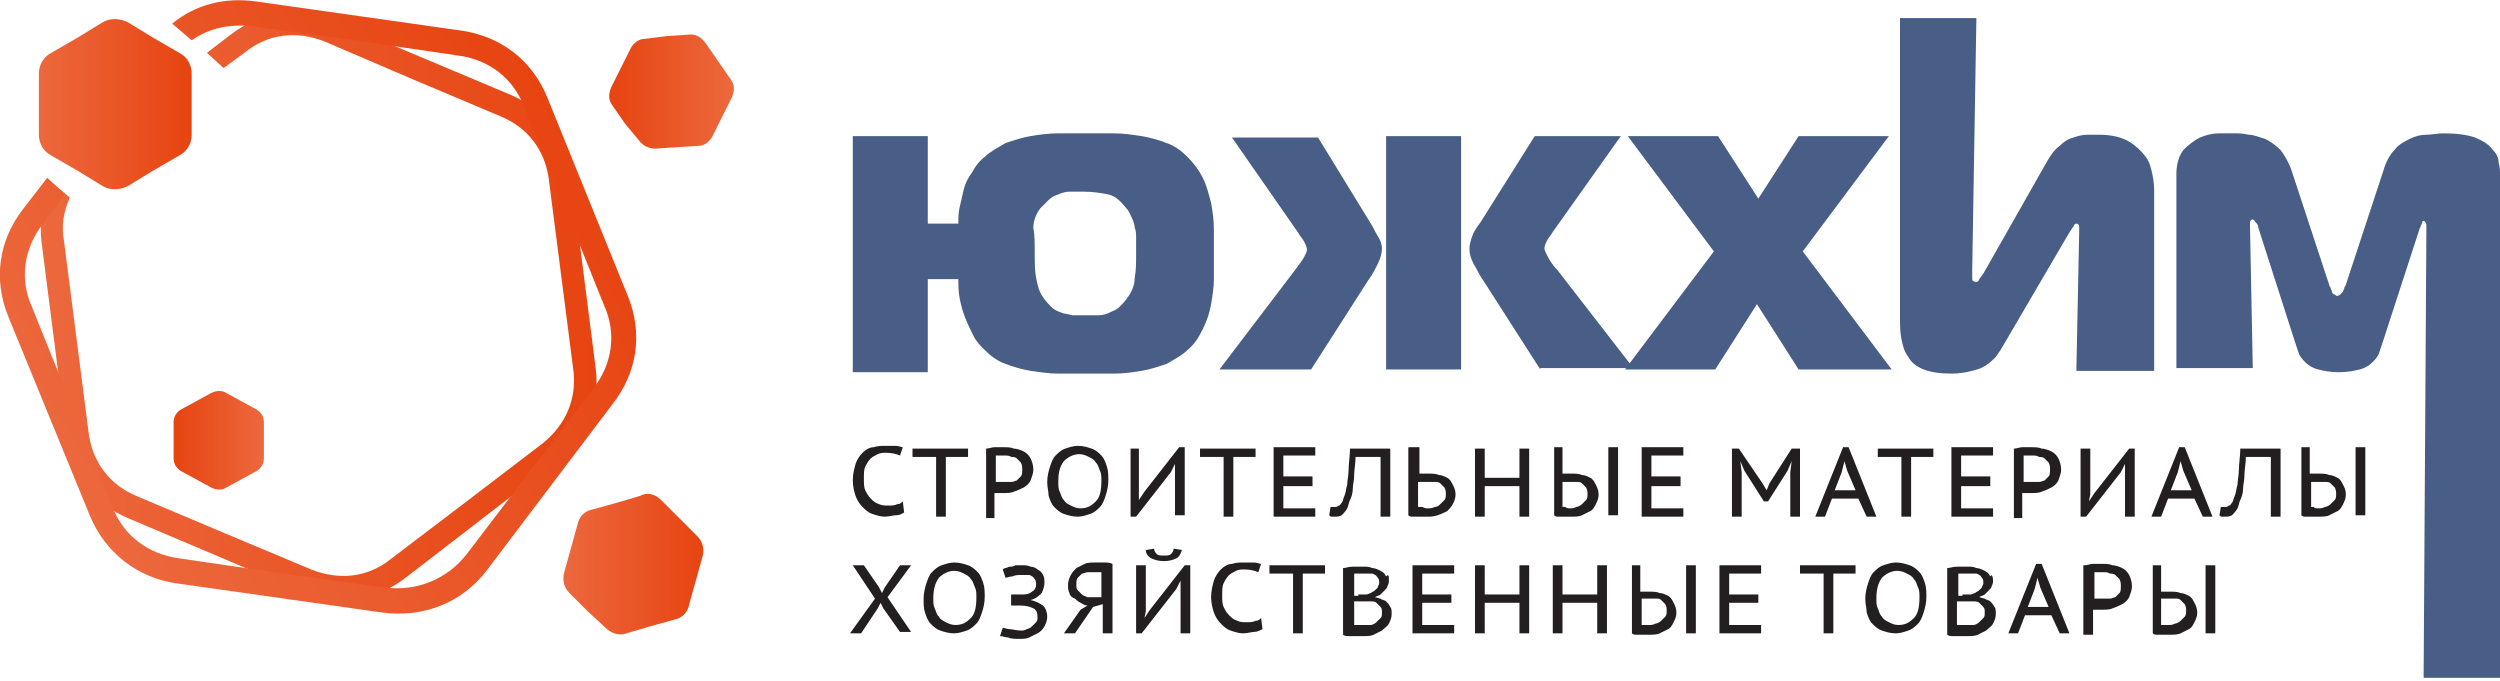 <svg version="1.1" id="Слой_1" xmlns="http://www.w3.org/2000/svg" x="0" y="0" viewBox="0 0 180 49" xml:space="preserve">
    <style>
        .st0{fill:#485e87}.st7{fill:#231f20}
    </style>
    <path class="st0" d="M171.6 24.5l-.3.9c-.1.3-.3.5-.5.7-.2.2-.5.4-.9.5-.4.1-.9.2-1.5.2s-1.1-.1-1.5-.2c-.4-.1-.7-.3-.9-.5-.2-.2-.4-.4-.5-.7l-.3-.9-2.6-8.1c0-.2-.1-.3-.2-.4-.1-.1-.1-.2-.2-.2s-.2.1-.2.2v.3l.2 10.2h-5.5v-14c0-.7.2-1.3.5-1.7.4-.4.8-.7 1.2-.9.5-.2.9-.3 1.4-.3h1c.4 0 .7 0 1.1.1.4 0 .8.2 1.2.3.4.2.8.5 1.1.8.3.4.6.9.8 1.5l2.7 8.2s0 .1.1.2c0 .1.1.2.1.3 0 .1.1.2.2.2.1.1.1.1.2.1 0 0 .1 0 .2-.1l.2-.2c0-.1.1-.2.1-.3 0-.1.1-.1.1-.2l2.7-8.2c.2-.7.5-1.2.8-1.5.3-.4.7-.6 1.1-.8.4-.2.8-.3 1.2-.3.4 0 .8-.1 1.2-.1 1 0 1.7.1 2.3.3.5.2 1 .5 1.2.8.3.3.5.6.5 1 .1.3.1.7.1.9v36.2h-5.5l.2-32.4c0-.2 0-.4-.1-.4 0-.1-.1-.1-.1-.1s-.1 0-.1.1-.1.2-.2.5l-2.6 8z"/>
    <path class="st0" d="M74.5 18.2c0 .7 0 1.3.1 1.8s.2 1 .5 1.4c.2.3.4.5.6.7.2.2.4.3.7.4.2.1.5.1.8.2h1.9c.3 0 .6-.1.8-.2.2-.1.5-.2.7-.4.2-.2.4-.4.6-.7.3-.4.5-.9.5-1.4.1-.5.1-1.1.1-1.8v-1c0-.3 0-.6-.1-.8 0-.2-.1-.5-.2-.7-.1-.2-.2-.5-.4-.7-.4-.5-.8-.9-1.3-1-.5-.1-1.1-.2-1.8-.2h-1c-.3 0-.6.1-.8.2-.3.1-.5.2-.7.4l-.6.6c-.3.4-.5.9-.5 1.4.1.5.1 1.1.1 1.8zM69 16.1c0-.4 0-.8.1-1.2.1-.4.2-.9.3-1.3.1-.4.3-.8.6-1.2.2-.4.5-.8.9-1.1.4-.4 1-.7 1.5-1 .6-.2 1.2-.4 1.8-.5.6-.1 1.3-.2 2-.2h4c.7 0 1.3.1 2 .2.6.1 1.3.3 1.8.5.6.2 1.1.6 1.5 1 .4.4.8.9 1.1 1.5.3.6.4 1.1.6 1.8.1.6.2 1.2.2 1.9v3.6c0 .6-.1 1.2-.2 1.8-.1.6-.3 1.2-.6 1.8-.3.6-.6 1.1-1.1 1.5-.4.4-1 .7-1.5 1-.6.2-1.2.4-1.8.5s-1.3.2-2 .2h-4c-.7 0-1.3-.1-2-.2-.6-.1-1.3-.3-1.8-.5-.6-.2-1.1-.6-1.5-1-.3-.3-.6-.6-.8-1-.2-.4-.4-.8-.6-1.3-.2-.5-.3-.9-.4-1.4-.1-.5-.1-1-.1-1.4h-2.2v6.7h-5.4v-17h5.4v6.3H69zm30.8-6.3h5.4v16.8h-5.4V9.8zm11.1 16.8l-4.1-6.4c-.3-.4-.5-.9-.7-1.2-.2-.4-.3-.7-.3-1.1 0-.3.1-.6.2-.9.1-.3.3-.6.6-1l3.9-6.2h6.2l-4.9 6.9c-.1.2-.3.4-.4.6-.1.2-.2.4-.2.6 0 .1.1.3.2.5s.3.6.7 1l5.5 7.1h-6.7v.1zm-17.7-7.1c.3-.4.6-.8.7-1 .1-.2.2-.4.2-.5 0-.2-.1-.4-.2-.6-.1-.2-.3-.4-.4-.6l-4.8-6.9h6.2l3.8 6.2c.2.3.3.6.5.9.2.3.3.6.3.9 0 .3-.1.7-.3 1.1-.2.4-.4.8-.7 1.2l-4.1 6.4h-6.6l5.4-7.1zm36.3 7.1l-3-4.7-3 4.7H117l6.4-8.5-6.2-8.3h6.5l2.9 4.5 2.9-4.5h6.5l-6.2 8.3 6.4 8.5h-6.7zm20 0l.2-9.9v-.4c0-.1-.1-.2-.2-.2s-.2.1-.2.2c-.1.1-.2.3-.4.6l-4.8 8.2c-.1.2-.3.4-.4.6-.2.2-.4.4-.7.6-.3.2-.6.3-1 .4-.4.1-.9.2-1.5.2-.8 0-1.5-.1-2-.3-.5-.2-.9-.5-1.1-.9-.3-.4-.4-.8-.5-1.3-.1-.5-.1-1-.1-1.5V1.3h5.5l-.3 18.1v.7c0 .1.1.2.3.2.1 0 .2-.1.2-.2.1-.1.2-.3.3-.4l4.6-8.1c.3-.5.5-.8.9-1.1.3-.3.6-.5 1-.6.3-.1.6-.2 1-.2h.8c1 0 1.7.2 2.2.5.5.3.9.7 1.2 1.1.3.4.4.9.5 1.4.1.5.1.9.1 1.2v12.8h-5.6v-.1z"/>
    <linearGradient id="SVGID_1_" gradientUnits="userSpaceOnUse" x1="2.919" y1="22.095" x2="42.958" y2="22.095">
        <stop offset="0" stop-color="#ec683d"/>
        <stop offset="1" stop-color="#e74411"/>
    </linearGradient>
    <path d="M24.1 1.5l12.6 5.3c2.4 1 4 3.1 4.4 5.7l1.8 14.1c.3 2.6-.7 5-2.8 6.6l-10.9 8.4c-2.2 1.7-4.9 2-7.5 1L9.2 37.3c-2.4-1-4-3.1-4.4-5.7L3 17.5c-.2-1.6.1-3 .8-4.3l1.2 1v.1c-.4.9-.6 1.9-.4 3l.9 7 .9 7c.3 2 1.5 3.6 3.4 4.4l6.4 2.7 6.2 2.6c2 .8 4.1.6 5.8-.8l5.4-4.1 5.5-4.2c1.6-1.3 2.4-3.1 2.2-5.1l-.9-7-.9-7c-.3-2-1.5-3.6-3.4-4.4l-6.4-2.7L23.4 3c-2-.8-4.1-.6-5.8.8l-1.5 1.1-1.2-1.1 1.7-1.3c2.2-1.7 4.9-2 7.5-1z" fill-rule="evenodd" clip-rule="evenodd" fill="url(#SVGID_1_)"/>
    <linearGradient id="SVGID_2_" gradientUnits="userSpaceOnUse" x1="40.581" y1="40.601" x2="50.631" y2="40.601">
        <stop offset="0" stop-color="#ec683d"/>
        <stop offset="1" stop-color="#e74411"/>
    </linearGradient>
    <path d="M47.6 36l1.3 1.3 1.3 1.3c.4.4.5.9.4 1.4l-.5 1.8-.5 1.8c-.1.5-.5.9-1 1l-1.8.5-1.7.5c-.5.2-1.1 0-1.5-.4L42.3 44 41 42.7c-.4-.4-.5-.9-.4-1.4l.5-1.8.5-1.8c.1-.5.5-.9 1-1l1.8-.5 1.7-.5c.5-.3 1.1-.1 1.5.3z" fill-rule="evenodd" clip-rule="evenodd" fill="url(#SVGID_2_)"/>
    <linearGradient id="SVGID_3_" gradientUnits="userSpaceOnUse" x1="41.902" y1="11.147" x2="3.976" y2="33.043">
        <stop offset="0" stop-color="#e74411"/>
        <stop offset="1" stop-color="#ec683d"/>
    </linearGradient>
    <path d="M18.4.1l14.8 2.1c2.8.4 5.1 2.1 6.2 4.8l5.8 14.3c1.1 2.7.7 5.5-1.1 7.8l-9 11.9c-1.8 2.4-4.6 3.5-7.6 3.1L12.7 42c-2.8-.4-5.1-2.2-6.2-4.8L.6 22.8c-1.1-2.7-.7-5.5 1.1-7.8l1.7-2.2L4.7 14l-1.6 2.1c-1.4 1.8-1.7 4-.8 6l2.9 7.2 2.9 7.2c.8 2.1 2.6 3.4 4.8 3.7l7.5 1.1 7.3 1c2.3.3 4.5-.6 5.9-2.4l4.5-5.9 4.6-6c1.4-1.8 1.7-4 .8-6l-2.9-7.2-2.9-7.2c-.8-2-2.5-3.3-4.7-3.6l-7.5-1.1-7.3-1c-1.6-.2-3.1.1-4.4 1l-1.4-1.2c1.7-1.4 3.8-1.9 6-1.6z" fill-rule="evenodd" clip-rule="evenodd" fill="url(#SVGID_3_)"/>
    <linearGradient id="SVGID_4_" gradientUnits="userSpaceOnUse" x1="43.937" y1="6.61" x2="52.728" y2="6.61">
        <stop offset="0" stop-color="#e74411"/>
        <stop offset="1" stop-color="#ec683d"/>
    </linearGradient>
    <path d="M50.8 3.1l.9 1.3.9 1.3c.3.4.3.8.1 1.3L52 8.4l-.7 1.4c-.2.4-.6.7-1 .7l-1.6.1-1.5.1c-.5 0-.9-.2-1.2-.6l-1-1.2-.9-1.3c-.3-.4-.3-.8-.1-1.3l.7-1.4.7-1.4c.2-.4.6-.7 1-.7l1.6-.2 1.5-.1c.6-.1 1 .2 1.3.6z" fill-rule="evenodd" clip-rule="evenodd" fill="url(#SVGID_4_)"/>
    <linearGradient id="SVGID_5_" gradientUnits="userSpaceOnUse" x1="12.522" y1="31.744" x2="18.984" y2="31.744">
        <stop offset="0" stop-color="#e74411"/>
        <stop offset="1" stop-color="#ec683d"/>
    </linearGradient>
    <path d="M16.3 28.3l1.1.6 1.1.6c.3.2.5.5.5.9V33c0 .4-.2.7-.5.9l-1.1.6-1.1.6c-.3.2-.7.2-1.1 0l-1.1-.6-1.1-.6c-.3-.2-.5-.5-.5-.9v-2.6c0-.4.2-.7.5-.9l1.1-.6 1.1-.6c.4-.2.8-.2 1.1 0z" fill-rule="evenodd" clip-rule="evenodd" fill="url(#SVGID_5_)"/>
    <linearGradient id="SVGID_6_" gradientUnits="userSpaceOnUse" x1="2.769" y1="7.481" x2="13.715" y2="7.481">
        <stop offset="0" stop-color="#ec683d"/>
        <stop offset="1" stop-color="#e74411"/>
    </linearGradient>
    <path d="M9.2 1.6L11 2.7l1.9 1.1c.6.3.9.9.9 1.5v4.4c0 .6-.3 1.2-.9 1.5L11 12.3l-1.8 1.1c-.6.3-1.3.3-1.8 0l-1.8-1.1-1.9-1.1c-.6-.3-.9-.9-.9-1.5V5.3c0-.6.3-1.2.9-1.5l1.9-1.1 1.8-1.1c.5-.3 1.2-.3 1.8 0z" fill-rule="evenodd" clip-rule="evenodd" fill="url(#SVGID_6_)"/>
    <path class="st7" d="M65.1 36.9c-.2.1-.3.2-.6.2-.2 0-.5.1-.8.1-.3 0-.6-.1-.9-.2-.3-.1-.5-.3-.7-.5-.2-.2-.4-.5-.5-.8-.1-.3-.2-.7-.2-1.1 0-.5.1-.8.2-1.2.1-.3.3-.6.5-.8.2-.2.5-.4.8-.4.3-.1.6-.1.8-.1h.8c.2 0 .4.1.5.1l-.2.6c-.2-.1-.6-.2-1-.2-.2 0-.4 0-.6.1-.2.1-.4.2-.5.3-.2.2-.3.4-.4.6-.1.2-.1.5-.1.9 0 .3 0 .6.1.8.1.2.2.4.4.6.2.2.3.3.6.4.2.1.4.1.7.1.2 0 .4 0 .6-.1.2 0 .3-.1.4-.2l.1.8zm4.7-4h-1.7v4.3h-.7v-4.3h-1.7v-.6h4v.6h.1zm1.2-.6c.2 0 .4-.1.6-.1h.7c.2 0 .5 0 .7.1.2 0 .5.1.7.2.2.1.4.3.5.5.1.2.2.5.2.8 0 .3-.1.5-.2.8-.1.2-.3.4-.5.5-.2.1-.4.2-.7.3-.2.1-.5.1-.8.1h-.6v1.8H71v-5zm1.4.5h-.7v1.9h1.1c.2 0 .3-.1.4-.1l.3-.3c.1-.1.1-.3.1-.5s0-.3-.1-.5l-.3-.3c-.1-.1-.3-.1-.4-.1-.1-.1-.3-.1-.4-.1zm3 1.9c0-.4.1-.8.2-1.1.1-.3.2-.6.4-.8.2-.2.4-.4.7-.5.3-.1.6-.2.9-.2.4 0 .7.1 1 .2.3.1.5.3.7.5.2.2.3.5.4.8.1.3.1.7.1 1 0 .4-.1.8-.2 1.1-.1.3-.2.6-.4.8-.2.2-.4.4-.7.5-.3.1-.6.2-.9.2-.4 0-.7-.1-1-.2-.3-.1-.5-.3-.7-.5-.2-.2-.3-.5-.4-.8 0-.3-.1-.6-.1-1zm.8 0c0 .3 0 .5.1.7.1.2.1.4.3.6.1.2.3.3.5.4.2.1.4.2.7.2.5 0 .8-.2 1.1-.5.3-.3.4-.8.4-1.5 0-.3 0-.5-.1-.7-.1-.2-.1-.4-.3-.6-.1-.2-.3-.3-.5-.4-.2-.1-.4-.2-.7-.2-.4 0-.8.2-1.1.5-.3.4-.4.8-.4 1.5zm8.4-.8v-.5l-.3.6-2.5 3.2h-.4v-4.9h.6V36l.4-.6 2.5-3.2h.4v4.9h-.7v-3.2zm5.9-1h-1.7v4.3h-.7v-4.3h-1.7v-.6h4v.6h.1zm1.2-.7h3v.6h-2.3v1.5h2.1v.7h-2.1v1.6h2.3v.6h-3v-5zm7.4.7h-1.5c0 .5-.1.9-.1 1.3s-.1.7-.1 1c0 .3-.1.6-.2.8-.1.2-.1.4-.2.6-.1.2-.3.4-.4.5-.2.1-.3.1-.5.1h-.2c-.1 0-.1 0-.2-.1l.1-.6h.4c.1 0 .1-.1.2-.1s.1-.1.2-.2.1-.3.2-.5.1-.5.2-.8c0-.3.1-.7.1-1.1 0-.4.1-1 .1-1.5h2.9v4.9h-.7v-4.3h-.3zm2.4-.7h.7v1.9h.7c.2 0 .5 0 .7.1.2 0 .4.1.6.2.2.1.3.3.4.5.1.2.2.4.2.7 0 .3-.1.5-.2.7-.1.2-.3.4-.4.5-.2.1-.4.2-.7.3-.3.1-.5.1-.8.1h-1c-.1 0-.2 0-.3-.1v-4.9h.1zm1.3 4.4c.2 0 .3 0 .5-.1.2 0 .3-.1.4-.2l.3-.3c.1-.1.1-.3.1-.4 0-.2 0-.3-.1-.5l-.3-.3c-.1-.1-.3-.1-.4-.1h-.5H102.1v1.8h.3c.2.1.3.1.4.1zm6.6-1.6h-2.5v2.2h-.7v-4.9h.7v2.1h2.5v-2.1h.7v4.9h-.7V35zm6.4-2.8h.7v4.9h-.7v-4.9zm-4 0h.7v1.9h.7c.2 0 .5 0 .7.1.2 0 .4.1.6.2.2.1.3.3.4.5.1.2.2.4.2.7 0 .3-.1.5-.2.7-.1.2-.2.4-.4.5l-.6.3c-.2.1-.5.1-.8.1H112.2c-.1 0-.2 0-.3-.1v-4.9h-.1zm1.2 4.4c.2 0 .3 0 .5-.1.1 0 .3-.1.4-.2l.3-.3c.1-.1.1-.3.1-.4 0-.2 0-.3-.1-.5l-.3-.3c-.1-.1-.2-.1-.4-.1h-1v1.8h.2c.1.1.2.1.3.1zm5.2-4.4h3v.6h-2.3v1.5h2.1v.7h-2.1v1.6h2.3v.6h-3v-5zm10.7 1.8l.1-.8-.3.7-1.4 2.2h-.3l-1.4-2.2-.3-.7.1.8v3.2h-.7v-4.9h.5l1.7 2.5.3.5.2-.5 1.6-2.5h.6v4.9h-.7V34zm4.9 1.9h-1.9l-.5 1.3h-.7l2-5h.4l2 5h-.7l-.6-1.3zm-1.7-.6h1.5l-.6-1.4-.2-.7-.2.8-.5 1.3zm7.2-2.4h-1.7v4.3h-.7v-4.3h-1.7v-.6h4v.6h.1zm1.2-.7h3v.6h-2.3v1.5h2.1v.7h-2.1v1.6h2.3v.6h-3v-5zm4.5.1c.2 0 .4-.1.6-.1h.7c.2 0 .5 0 .7.1.2 0 .5.1.7.2.2.1.4.3.5.5.1.2.2.5.2.8 0 .3-.1.5-.2.8-.1.2-.3.4-.5.5-.2.1-.4.2-.7.3-.2.1-.5.1-.8.1h-.6v1.8h-.6v-5zm1.4.5h-.7v1.9h1.1c.2 0 .3-.1.4-.1l.3-.3c.1-.1.1-.3.1-.5s0-.3-.1-.5l-.3-.3c-.1-.1-.3-.1-.4-.1-.1-.1-.3-.1-.4-.1zm6.6 1.1v-.5l-.3.6-2.5 3.2h-.4v-4.9h.7v3.3l-.1.5.4-.6 2.5-3.2h.4v4.9h-.7v-3.3zm5 2h-1.9l-.5 1.3h-.7l2-5h.4l2 5h-.7l-.6-1.3zm-1.7-.6h1.5l-.6-1.4-.2-.7-.2.8-.5 1.3zm6.9-2.4h-1.5c0 .5-.1.9-.1 1.3s-.1.7-.1 1c0 .3-.1.6-.2.8-.1.2-.1.4-.2.6-.1.2-.3.4-.4.5-.2.1-.3.1-.5.1h-.2c-.1 0-.1 0-.2-.1l.1-.6h.4c.1 0 .1-.1.2-.1s.1-.1.2-.2.1-.3.2-.5.1-.5.2-.8c0-.3.1-.7.1-1.1 0-.4.1-1 .1-1.5h2.9v4.9h-.7v-4.3h-.3zm6.4-.7h.7v4.9h-.7v-4.9zm-4 0h.7v1.9h.7c.2 0 .5 0 .7.1.2 0 .4.1.6.2.2.1.3.3.4.5.1.2.2.4.2.7 0 .3-.1.5-.2.7-.1.2-.2.4-.4.5l-.6.3c-.2.1-.5.1-.8.1H166c-.1 0-.2 0-.3-.1v-4.9h-.1zm1.3 4.4c.2 0 .3 0 .5-.1.1 0 .3-.1.4-.2l.3-.3c.1-.1.1-.3.1-.4 0-.2 0-.3-.1-.5l-.3-.3c-.1-.1-.2-.1-.4-.1h-1v1.8h.2c0 .1.2.1.3.1zM63 43.1l-1.6-2.4h.8l1.1 1.6.2.4.2-.4 1.1-1.6h.8L63.9 43l1.7 2.5h-.8l-1.2-1.7-.2-.4-.2.4-1.2 1.8h-.8l1.8-2.5zm3.5 0c0-.4.1-.8.2-1.1.1-.3.2-.6.4-.8.2-.2.4-.4.7-.5.3-.1.6-.2.9-.2.4 0 .7.1 1 .2.3.1.5.3.7.5.2.2.3.5.4.8.1.3.1.7.1 1 0 .4-.1.8-.2 1.1-.1.3-.2.6-.4.8-.2.2-.4.4-.7.5-.3.1-.6.2-.9.2-.4 0-.7-.1-1-.2-.3-.1-.5-.3-.7-.5-.2-.2-.3-.5-.4-.8-.1-.3-.1-.6-.1-1zm.7 0c0 .3 0 .5.1.7.1.2.1.4.3.6.1.2.3.3.5.4.2.1.4.2.7.2.5 0 .8-.2 1.1-.5.3-.3.4-.8.4-1.5 0-.3 0-.5-.1-.7-.1-.2-.1-.4-.3-.6-.1-.2-.3-.3-.5-.4-.2-.1-.4-.2-.7-.2-.4 0-.8.2-1.1.5-.3.4-.4.9-.4 1.5zm5.6.2v-.5H73.7c.3 0 .5-.1.6-.2.2-.1.3-.3.3-.5 0-.1 0-.3-.1-.4-.1-.1-.1-.2-.2-.2-.1-.1-.2-.1-.3-.1h-.4c-.3 0-.5 0-.7.1-.2 0-.4.1-.5.1l-.2-.6s.1-.1.2-.1.2-.1.3-.1c.1 0 .3 0 .4-.1h.5c.2 0 .4 0 .6.1.2 0 .4.1.5.2.2.1.3.2.4.4.1.2.1.3.1.6 0 .2-.1.5-.2.7-.2.2-.4.4-.8.5.4.1.6.2.9.4.2.2.3.5.3.8 0 .3-.1.5-.2.7-.1.2-.3.4-.5.5l-.6.3c-.2.1-.5.1-.7.1-.3 0-.6 0-.8-.1-.2 0-.4-.1-.6-.1l.2-.6c.1 0 .3.1.5.1s.5.1.8.1c.1 0 .3 0 .4-.1.1 0 .3-.1.4-.2l.3-.3c.1-.1.1-.2.1-.4 0-.3-.1-.5-.3-.6-.2-.1-.5-.2-.9-.2h-.2-.5v-.3zm7.3 2.3h-.7v-2.1l-.7.2-1.3 1.9h-.8l1.2-1.7.5-.3c-.2 0-.3-.1-.5-.2s-.3-.2-.4-.3c-.3-.1-.4-.3-.4-.4-.1-.2-.1-.3-.1-.6s.1-.5.2-.7c.1-.2.3-.4.4-.5l.6-.3c.2-.1.5-.1.8-.1h.6c.2 0 .4 0 .6.1v5zm-1.3-4.4h-.5c-.1 0-.3.1-.4.1l-.3.3c-.1.1-.1.3-.1.5s0 .3.1.4l.3.3c.1.1.2.1.4.2h1v-1.8h-.2-.3zm6.2 1.1v-.5l-.3.6-2.5 3.2h-.4v-4.9h.7V44l-.1.5.4-.6 2.5-3.2h.4v4.9H85v-3.3zm-1.9-2.8c0 .2.1.3.2.4.1.1.3.1.5.1s.4 0 .5-.1c.1-.1.2-.2.2-.4l.6.1c-.1.3-.2.5-.4.6-.2.1-.5.2-.9.2s-.7-.1-.9-.2c-.2-.1-.4-.3-.4-.6l.6-.1zm7.8 5.8c-.2.1-.4.2-.6.2-.2 0-.5.1-.8.1-.3 0-.6-.1-.9-.2-.3-.1-.5-.3-.7-.5-.2-.2-.4-.5-.5-.8-.1-.3-.2-.7-.2-1.1 0-.5.1-.8.2-1.2.1-.3.3-.6.5-.8.2-.2.5-.4.8-.4.3-.1.6-.1.8-.1h.8c.2 0 .4.1.5.1l-.2.6c-.2-.1-.6-.2-1-.2-.2 0-.4 0-.6.1-.2.1-.4.2-.5.3-.2.2-.3.4-.4.6-.1.2-.1.5-.1.9 0 .3 0 .6.1.8.1.2.2.4.4.6.2.2.3.3.6.4.2.1.4.1.7.1.2 0 .4 0 .6-.1.2 0 .3-.1.4-.2l.1.8zm4.6-4h-1.7v4.3h-.7v-4.3h-1.7v-.6h4v.6h.1zm4.5.5c0 .1 0 .2-.1.4 0 .1-.1.2-.2.3l-.3.3c-.1.1-.3.1-.4.2.1 0 .3.1.4.1.1.1.3.1.4.2.1.1.2.2.3.4.1.1.1.3.1.5 0 .3-.1.5-.2.7-.1.2-.3.3-.5.5l-.6.3c-.2.1-.5.1-.7.1h-1.1c-.1 0-.3 0-.4-.1v-4.8c.2 0 .4-.1.7-.1h.8c.2 0 .4 0 .6.1.2 0 .4.1.6.2.2.1.3.2.4.4.2-.2.2 0 .2.3zM97.5 45h1.2c.1 0 .3-.1.4-.2l.3-.3c.1-.1.1-.2.1-.4s0-.3-.1-.4l-.3-.3c-.1-.1-.3-.1-.4-.1h-1.2V45zm.3-2.2h.6c.1 0 .2-.1.3-.1.1-.1.2-.1.3-.2l.2-.2c0-.1.1-.2.1-.3 0-.2 0-.3-.1-.4-.1-.1-.1-.2-.2-.2-.1-.1-.2-.1-.3-.1h-1.2v1.6h.3v-.1zm3.9-2.1h3v.6h-2.3v1.5h2.1v.6h-2.1V45h2.3v.6h-3v-4.9zm7.7 2.7h-2.5v2.2h-.7v-4.9h.7v2.1h2.5v-2.1h.7v4.9h-.7v-2.2zm5.6 0h-2.5v2.2h-.7v-4.9h.7v2.1h2.5v-2.1h.7v4.9h-.7v-2.2zm6.4-2.7h.7v4.9h-.7v-4.9zm-4 0h.7v1.9h.7c.2 0 .5 0 .7.1.2 0 .4.1.6.2.2.1.3.3.4.5.1.2.2.4.2.7 0 .3-.1.5-.2.7-.1.2-.2.4-.4.5l-.6.3c-.2.1-.5.1-.8.1H117.8c-.1 0-.2 0-.3-.1v-4.9h-.1zm1.3 4.3c.2 0 .3 0 .5-.1.1 0 .3-.1.4-.2l.3-.3c.1-.1.1-.3.1-.4 0-.2 0-.3-.1-.5l-.3-.3c-.1-.1-.2-.1-.4-.1h-1V45h.5zm5.1-4.3h3v.6h-2.3v1.5h2.1v.6h-2.1V45h2.3v.6h-3v-4.9zm9.9.6H132v4.3h-.7v-4.3h-1.7v-.6h4v.6h.1zm.6 1.8c0-.4.1-.8.2-1.1.1-.3.2-.6.4-.8.2-.2.4-.4.7-.5.3-.1.6-.2.9-.2.4 0 .7.1 1 .2.3.1.5.3.7.5.2.2.3.5.4.8.1.3.1.7.1 1 0 .4-.1.8-.2 1.1-.1.3-.2.6-.4.8-.2.2-.4.4-.7.5-.3.1-.6.2-.9.2-.4 0-.7-.1-1-.2-.3-.1-.5-.3-.7-.5-.2-.2-.3-.5-.4-.8 0-.3-.1-.6-.1-1zm.8 0c0 .3 0 .5.1.7.1.2.1.4.3.6.1.2.3.3.5.4.2.1.4.2.7.2.5 0 .8-.2 1.1-.5.3-.3.4-.8.4-1.5 0-.3 0-.5-.1-.7-.1-.2-.1-.4-.3-.6-.1-.2-.3-.3-.5-.4-.2-.1-.4-.2-.7-.2-.4 0-.8.2-1.1.5-.3.4-.4.9-.4 1.5z"/>
    <path class="st7" d="M143.5 41.8c0 .1 0 .2-.1.4 0 .1-.1.2-.2.3l-.3.3c-.1.1-.3.1-.4.2.1 0 .3.1.4.1.1.1.3.1.4.2.1.1.2.2.3.4.1.1.1.3.1.5 0 .3-.1.5-.2.7-.1.2-.3.3-.5.5l-.6.3c-.2.1-.5.1-.7.1h-1.1c-.1 0-.3 0-.4-.1v-4.8c.2 0 .4-.1.7-.1h.8c.2 0 .4 0 .6.1.2 0 .4.1.6.2.2.1.3.2.4.4.1-.2.2 0 .2.3zm-2.6 3.2h1.2c.1 0 .3-.1.4-.2l.3-.3c.1-.1.1-.2.1-.4s0-.3-.1-.4l-.3-.3c-.1-.1-.3-.1-.4-.1h-1.2V45zm.4-2.2h.6c.1 0 .2-.1.3-.1.1-.1.2-.1.3-.2l.2-.2c0-.1.1-.2.1-.3 0-.2 0-.3-.1-.4-.1-.1-.1-.2-.2-.2-.1-.1-.2-.1-.3-.1H141v1.6h.3v-.1zm6.4 1.5h-1.9l-.5 1.3h-.7l2-5h.4l2 5h-.7l-.6-1.3zm-1.7-.6h1.5l-.6-1.4-.2-.7-.2.8-.5 1.3zm4.1-3c.2 0 .4-.1.6-.1h.7c.2 0 .5 0 .7.1.2 0 .5.1.7.2.2.1.4.3.5.5.1.2.2.5.2.8 0 .3-.1.5-.2.8-.1.2-.3.4-.5.5-.2.1-.4.2-.7.3-.2.1-.5.1-.8.1h-.6v1.8h-.7v-5h.1zm1.4.5h-.7v1.9h1.1c.2 0 .3-.1.4-.1l.3-.3c.1-.1.1-.3.1-.5s0-.3-.1-.5l-.3-.3c-.1-.1-.3-.1-.4-.1-.1-.1-.3-.1-.4-.1zm7.3-.5h.7v4.9h-.7v-4.9zm-3.9 0h.7v1.9h.7c.2 0 .5 0 .7.1.2 0 .4.1.6.2.2.1.3.3.4.5.1.2.2.4.2.7 0 .3-.1.5-.2.7-.1.2-.2.4-.4.5l-.6.3c-.2.1-.5.1-.8.1H155.3c-.1 0-.2 0-.3-.1v-4.9h-.1zm1.2 4.3c.2 0 .3 0 .5-.1.1 0 .3-.1.4-.2l.3-.3c.1-.1.1-.3.1-.4 0-.2 0-.3-.1-.5l-.3-.3c-.1-.1-.2-.1-.4-.1h-1V45h.5z"/>
</svg>
